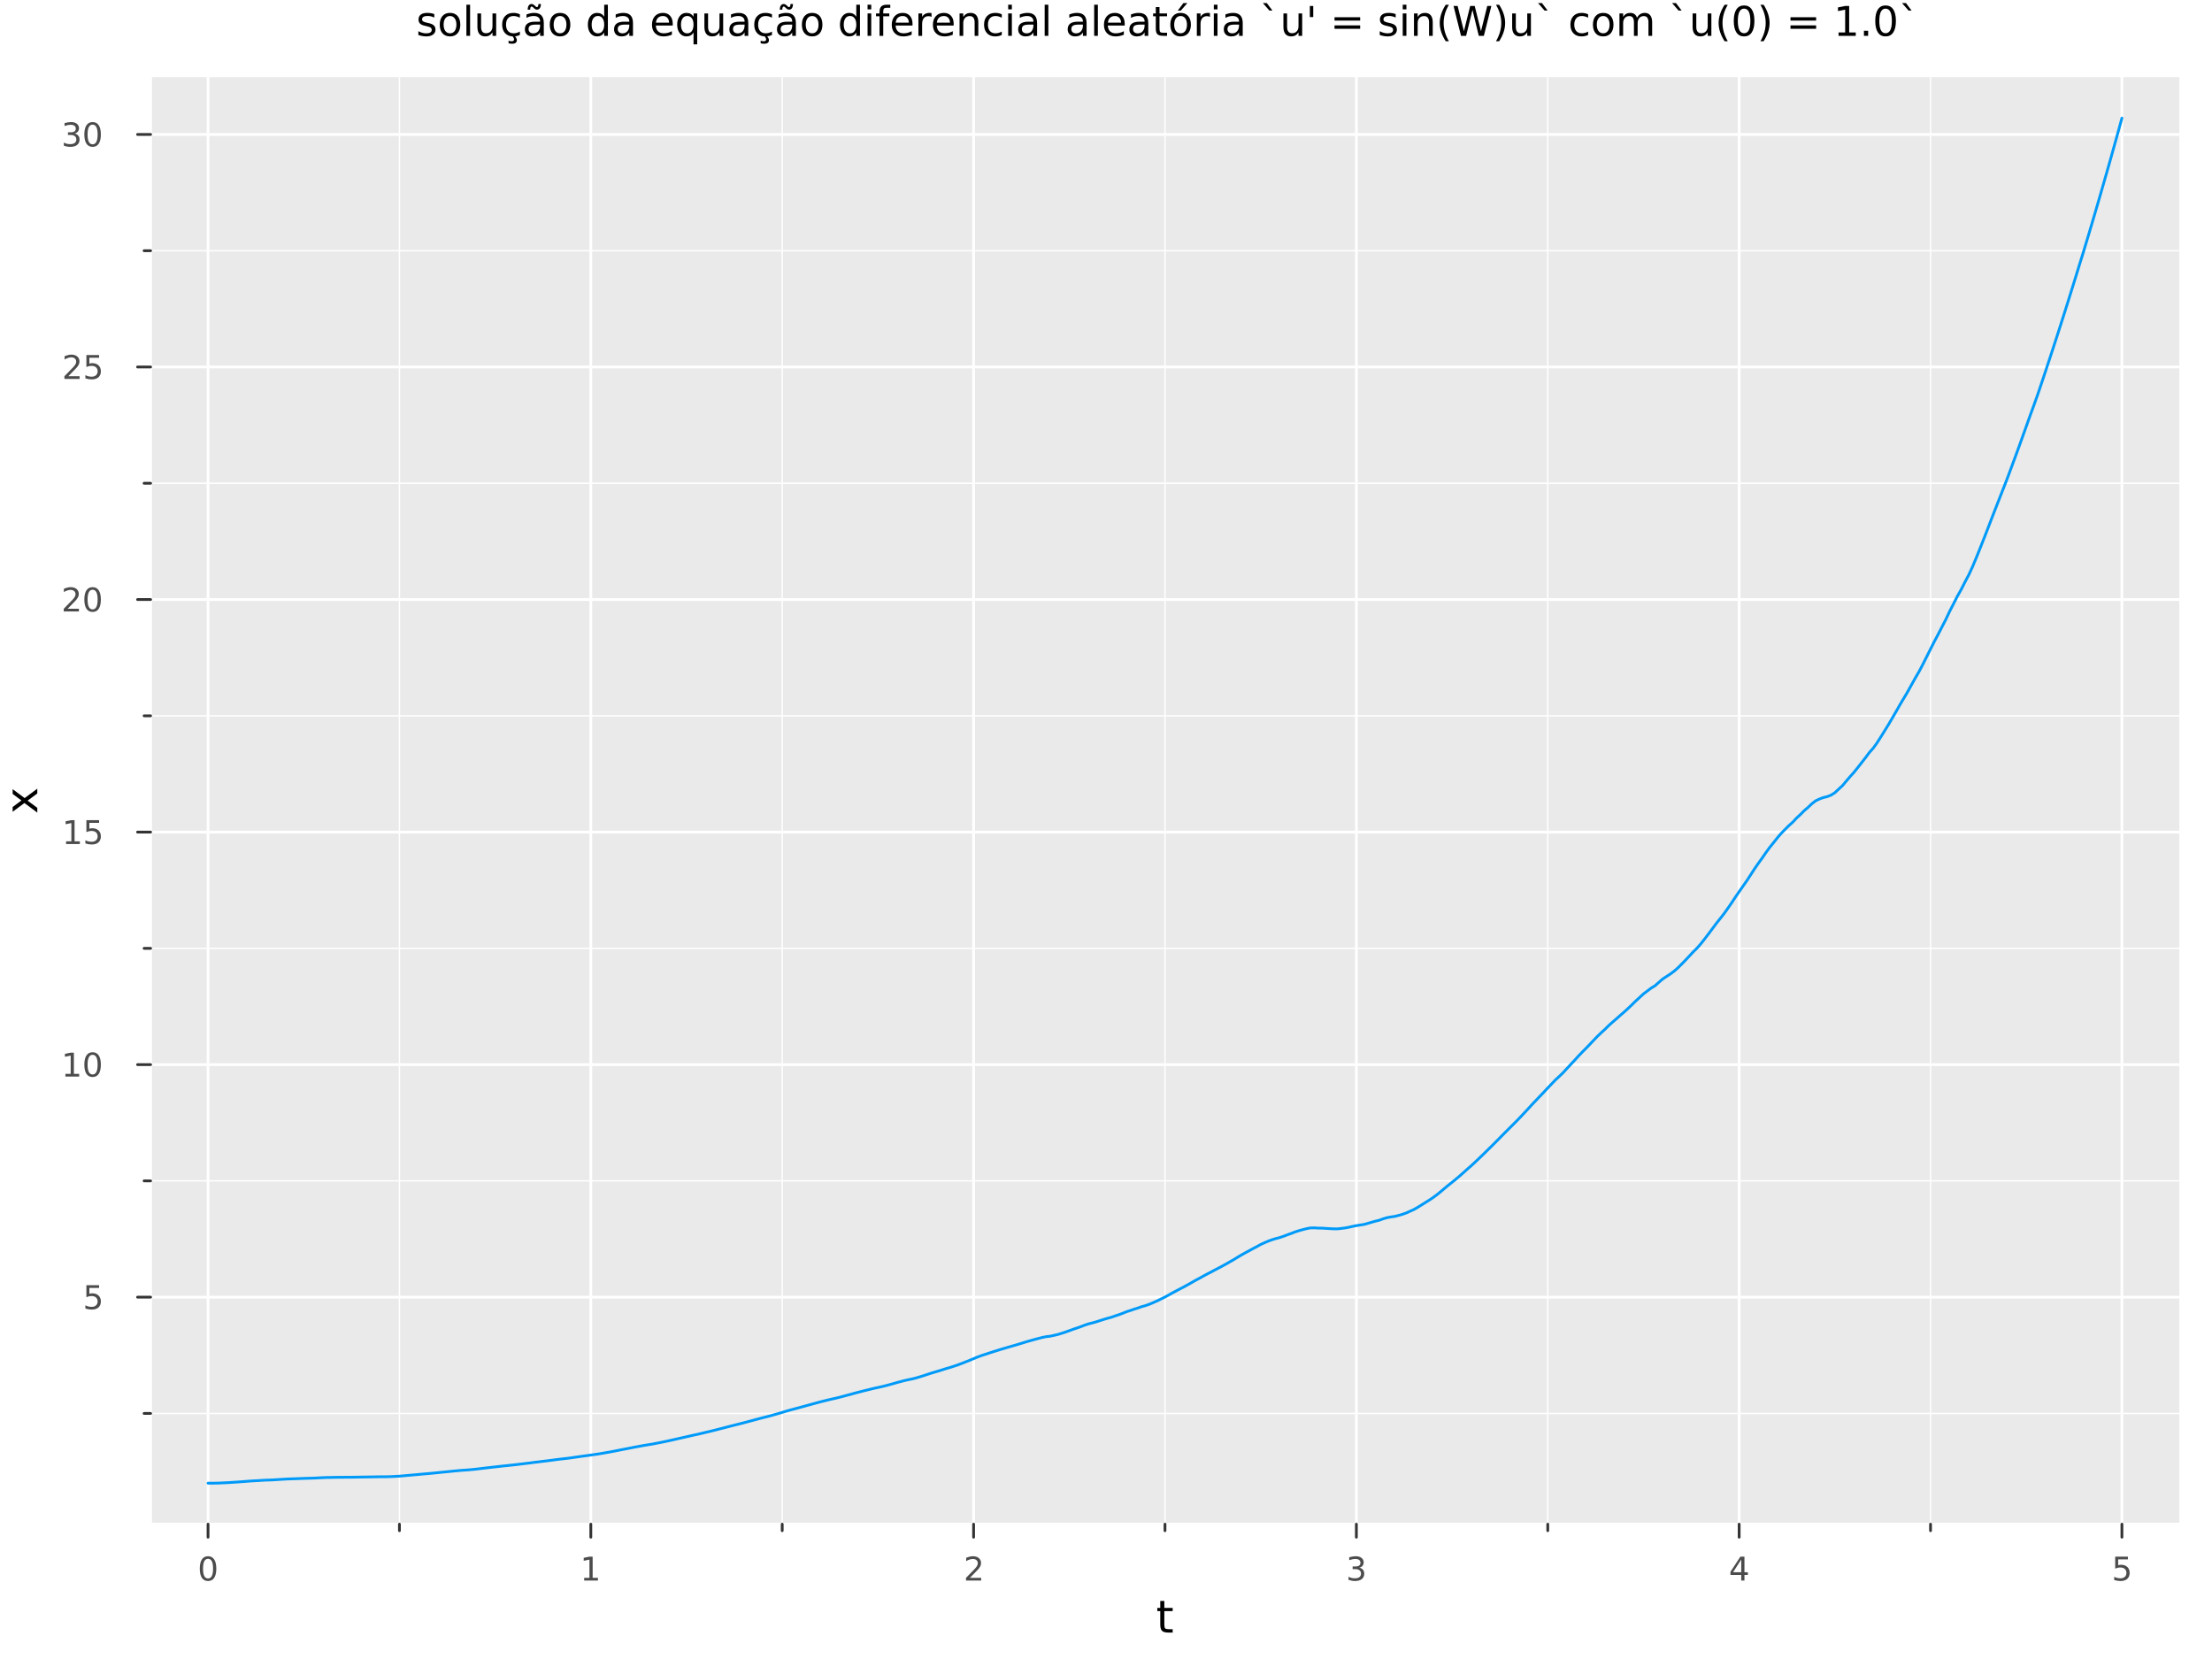 <?xml version="1.0" encoding="utf-8"?>
<svg xmlns="http://www.w3.org/2000/svg" xmlns:xlink="http://www.w3.org/1999/xlink" width="800" height="600" viewBox="0 0 3200 2400">
<rect x="0" y="0" width="3200" height="2400" fill="#808080" stroke="none"/>
<defs>
  <clipPath id="clip060">
    <rect x="0" y="0" width="3200" height="2400"/>
  </clipPath>
</defs>
<path clip-path="url(#clip060)" d="M0 2400 L3200 2400 L3200 0 L0 0  Z" fill="#ffffff" fill-rule="evenodd" fill-opacity="1"/>
<defs>
  <clipPath id="clip061">
    <rect x="640" y="0" width="2241" height="2241"/>
  </clipPath>
</defs>
<path clip-path="url(#clip060)" d="M217.904 2204.92 L3152.76 2204.92 L3152.76 111.592 L217.904 111.592  Z" fill="#eaeaea" fill-rule="evenodd" fill-opacity="1"/>
<defs>
  <clipPath id="clip062">
    <rect x="217" y="111" width="2936" height="2094"/>
  </clipPath>
</defs>
<polyline clip-path="url(#clip062)" style="stroke:#ffffff; stroke-linecap:round; stroke-linejoin:round; stroke-width:2; stroke-opacity:1; fill:none" points="577.838,2204.92 577.838,111.592 "/>
<polyline clip-path="url(#clip062)" style="stroke:#ffffff; stroke-linecap:round; stroke-linejoin:round; stroke-width:2; stroke-opacity:1; fill:none" points="1131.58,2204.92 1131.58,111.592 "/>
<polyline clip-path="url(#clip062)" style="stroke:#ffffff; stroke-linecap:round; stroke-linejoin:round; stroke-width:2; stroke-opacity:1; fill:none" points="1685.33,2204.92 1685.33,111.592 "/>
<polyline clip-path="url(#clip062)" style="stroke:#ffffff; stroke-linecap:round; stroke-linejoin:round; stroke-width:2; stroke-opacity:1; fill:none" points="2239.08,2204.92 2239.08,111.592 "/>
<polyline clip-path="url(#clip062)" style="stroke:#ffffff; stroke-linecap:round; stroke-linejoin:round; stroke-width:2; stroke-opacity:1; fill:none" points="2792.82,2204.92 2792.82,111.592 "/>
<polyline clip-path="url(#clip062)" style="stroke:#ffffff; stroke-linecap:round; stroke-linejoin:round; stroke-width:2; stroke-opacity:1; fill:none" points="217.904,2044.75 3152.76,2044.75 "/>
<polyline clip-path="url(#clip062)" style="stroke:#ffffff; stroke-linecap:round; stroke-linejoin:round; stroke-width:2; stroke-opacity:1; fill:none" points="217.904,1708.34 3152.76,1708.34 "/>
<polyline clip-path="url(#clip062)" style="stroke:#ffffff; stroke-linecap:round; stroke-linejoin:round; stroke-width:2; stroke-opacity:1; fill:none" points="217.904,1371.93 3152.76,1371.93 "/>
<polyline clip-path="url(#clip062)" style="stroke:#ffffff; stroke-linecap:round; stroke-linejoin:round; stroke-width:2; stroke-opacity:1; fill:none" points="217.904,1035.53 3152.76,1035.53 "/>
<polyline clip-path="url(#clip062)" style="stroke:#ffffff; stroke-linecap:round; stroke-linejoin:round; stroke-width:2; stroke-opacity:1; fill:none" points="217.904,699.117 3152.76,699.117 "/>
<polyline clip-path="url(#clip062)" style="stroke:#ffffff; stroke-linecap:round; stroke-linejoin:round; stroke-width:2; stroke-opacity:1; fill:none" points="217.904,362.709 3152.76,362.709 "/>
<polyline clip-path="url(#clip062)" style="stroke:#ffffff; stroke-linecap:round; stroke-linejoin:round; stroke-width:4; stroke-opacity:1; fill:none" points="300.965,2204.92 300.965,111.592 "/>
<polyline clip-path="url(#clip062)" style="stroke:#ffffff; stroke-linecap:round; stroke-linejoin:round; stroke-width:4; stroke-opacity:1; fill:none" points="854.711,2204.92 854.711,111.592 "/>
<polyline clip-path="url(#clip062)" style="stroke:#ffffff; stroke-linecap:round; stroke-linejoin:round; stroke-width:4; stroke-opacity:1; fill:none" points="1408.46,2204.92 1408.46,111.592 "/>
<polyline clip-path="url(#clip062)" style="stroke:#ffffff; stroke-linecap:round; stroke-linejoin:round; stroke-width:4; stroke-opacity:1; fill:none" points="1962.2,2204.92 1962.2,111.592 "/>
<polyline clip-path="url(#clip062)" style="stroke:#ffffff; stroke-linecap:round; stroke-linejoin:round; stroke-width:4; stroke-opacity:1; fill:none" points="2515.95,2204.92 2515.95,111.592 "/>
<polyline clip-path="url(#clip062)" style="stroke:#ffffff; stroke-linecap:round; stroke-linejoin:round; stroke-width:4; stroke-opacity:1; fill:none" points="3069.69,2204.92 3069.69,111.592 "/>
<polyline clip-path="url(#clip062)" style="stroke:#ffffff; stroke-linecap:round; stroke-linejoin:round; stroke-width:4; stroke-opacity:1; fill:none" points="217.904,1876.55 3152.76,1876.55 "/>
<polyline clip-path="url(#clip062)" style="stroke:#ffffff; stroke-linecap:round; stroke-linejoin:round; stroke-width:4; stroke-opacity:1; fill:none" points="217.904,1540.14 3152.76,1540.14 "/>
<polyline clip-path="url(#clip062)" style="stroke:#ffffff; stroke-linecap:round; stroke-linejoin:round; stroke-width:4; stroke-opacity:1; fill:none" points="217.904,1203.73 3152.76,1203.73 "/>
<polyline clip-path="url(#clip062)" style="stroke:#ffffff; stroke-linecap:round; stroke-linejoin:round; stroke-width:4; stroke-opacity:1; fill:none" points="217.904,867.322 3152.76,867.322 "/>
<polyline clip-path="url(#clip062)" style="stroke:#ffffff; stroke-linecap:round; stroke-linejoin:round; stroke-width:4; stroke-opacity:1; fill:none" points="217.904,530.913 3152.76,530.913 "/>
<polyline clip-path="url(#clip062)" style="stroke:#ffffff; stroke-linecap:round; stroke-linejoin:round; stroke-width:4; stroke-opacity:1; fill:none" points="217.904,194.504 3152.76,194.504 "/>
<polyline clip-path="url(#clip060)" style="stroke:#ffffff; stroke-linecap:round; stroke-linejoin:round; stroke-width:4; stroke-opacity:1; fill:none" points="217.904,2204.92 3152.76,2204.92 "/>
<polyline clip-path="url(#clip060)" style="stroke:#333333; stroke-linecap:round; stroke-linejoin:round; stroke-width:4; stroke-opacity:1; fill:none" points="300.965,2204.92 300.965,2223.82 "/>
<polyline clip-path="url(#clip060)" style="stroke:#333333; stroke-linecap:round; stroke-linejoin:round; stroke-width:4; stroke-opacity:1; fill:none" points="854.711,2204.92 854.711,2223.82 "/>
<polyline clip-path="url(#clip060)" style="stroke:#333333; stroke-linecap:round; stroke-linejoin:round; stroke-width:4; stroke-opacity:1; fill:none" points="1408.46,2204.92 1408.46,2223.82 "/>
<polyline clip-path="url(#clip060)" style="stroke:#333333; stroke-linecap:round; stroke-linejoin:round; stroke-width:4; stroke-opacity:1; fill:none" points="1962.2,2204.92 1962.2,2223.82 "/>
<polyline clip-path="url(#clip060)" style="stroke:#333333; stroke-linecap:round; stroke-linejoin:round; stroke-width:4; stroke-opacity:1; fill:none" points="2515.95,2204.92 2515.95,2223.82 "/>
<polyline clip-path="url(#clip060)" style="stroke:#333333; stroke-linecap:round; stroke-linejoin:round; stroke-width:4; stroke-opacity:1; fill:none" points="3069.69,2204.92 3069.69,2223.82 "/>
<polyline clip-path="url(#clip060)" style="stroke:#333333; stroke-linecap:round; stroke-linejoin:round; stroke-width:4; stroke-opacity:1; fill:none" points="577.838,2204.92 577.838,2214.37 "/>
<polyline clip-path="url(#clip060)" style="stroke:#333333; stroke-linecap:round; stroke-linejoin:round; stroke-width:4; stroke-opacity:1; fill:none" points="1131.58,2204.92 1131.58,2214.37 "/>
<polyline clip-path="url(#clip060)" style="stroke:#333333; stroke-linecap:round; stroke-linejoin:round; stroke-width:4; stroke-opacity:1; fill:none" points="1685.33,2204.92 1685.33,2214.37 "/>
<polyline clip-path="url(#clip060)" style="stroke:#333333; stroke-linecap:round; stroke-linejoin:round; stroke-width:4; stroke-opacity:1; fill:none" points="2239.08,2204.92 2239.08,2214.37 "/>
<polyline clip-path="url(#clip060)" style="stroke:#333333; stroke-linecap:round; stroke-linejoin:round; stroke-width:4; stroke-opacity:1; fill:none" points="2792.82,2204.92 2792.82,2214.37 "/>
<path clip-path="url(#clip060)" d="M300.965 2255.04 Q297.354 2255.04 295.526 2258.6 Q293.72 2262.14 293.72 2269.27 Q293.72 2276.38 295.526 2279.95 Q297.354 2283.49 300.965 2283.49 Q304.6 2283.49 306.405 2279.95 Q308.234 2276.38 308.234 2269.27 Q308.234 2262.14 306.405 2258.6 Q304.6 2255.04 300.965 2255.04 M300.965 2251.33 Q306.776 2251.33 309.831 2255.94 Q312.91 2260.52 312.91 2269.27 Q312.91 2278 309.831 2282.61 Q306.776 2287.19 300.965 2287.19 Q295.155 2287.19 292.077 2282.61 Q289.021 2278 289.021 2269.27 Q289.021 2260.52 292.077 2255.94 Q295.155 2251.33 300.965 2251.33 Z" fill="#4c4c4c" fill-rule="nonzero" fill-opacity="1" /><path clip-path="url(#clip060)" d="M845.093 2282.58 L852.732 2282.58 L852.732 2256.22 L844.422 2257.89 L844.422 2253.63 L852.686 2251.96 L857.362 2251.96 L857.362 2282.58 L865 2282.58 L865 2286.52 L845.093 2286.52 L845.093 2282.58 Z" fill="#4c4c4c" fill-rule="nonzero" fill-opacity="1" /><path clip-path="url(#clip060)" d="M1403.11 2282.58 L1419.43 2282.58 L1419.43 2286.52 L1397.48 2286.52 L1397.48 2282.58 Q1400.15 2279.83 1404.73 2275.2 Q1409.34 2270.55 1410.52 2269.21 Q1412.76 2266.68 1413.64 2264.95 Q1414.54 2263.19 1414.54 2261.5 Q1414.54 2258.74 1412.6 2257.01 Q1410.68 2255.27 1407.58 2255.27 Q1405.38 2255.27 1402.92 2256.03 Q1400.49 2256.8 1397.72 2258.35 L1397.72 2253.63 Q1400.54 2252.49 1402.99 2251.91 Q1405.45 2251.33 1407.48 2251.33 Q1412.86 2251.33 1416.05 2254.02 Q1419.24 2256.71 1419.24 2261.2 Q1419.24 2263.33 1418.43 2265.25 Q1417.65 2267.14 1415.54 2269.74 Q1414.96 2270.41 1411.86 2273.63 Q1408.76 2276.82 1403.11 2282.58 Z" fill="#4c4c4c" fill-rule="nonzero" fill-opacity="1" /><path clip-path="url(#clip060)" d="M1966.45 2267.89 Q1969.81 2268.6 1971.68 2270.87 Q1973.58 2273.14 1973.58 2276.47 Q1973.58 2281.59 1970.06 2284.39 Q1966.54 2287.19 1960.06 2287.19 Q1957.89 2287.19 1955.57 2286.75 Q1953.28 2286.33 1950.83 2285.48 L1950.83 2280.96 Q1952.77 2282.1 1955.08 2282.68 Q1957.4 2283.26 1959.92 2283.26 Q1964.32 2283.26 1966.61 2281.52 Q1968.93 2279.78 1968.93 2276.47 Q1968.93 2273.42 1966.77 2271.71 Q1964.64 2269.97 1960.83 2269.97 L1956.8 2269.97 L1956.8 2266.13 L1961.01 2266.13 Q1964.46 2266.13 1966.29 2264.76 Q1968.12 2263.37 1968.12 2260.78 Q1968.12 2258.12 1966.22 2256.71 Q1964.34 2255.27 1960.83 2255.27 Q1958.9 2255.27 1956.7 2255.69 Q1954.51 2256.1 1951.87 2256.98 L1951.87 2252.82 Q1954.53 2252.08 1956.84 2251.71 Q1959.18 2251.33 1961.24 2251.33 Q1966.57 2251.33 1969.67 2253.77 Q1972.77 2256.17 1972.77 2260.29 Q1972.77 2263.16 1971.13 2265.15 Q1969.48 2267.12 1966.45 2267.89 Z" fill="#4c4c4c" fill-rule="nonzero" fill-opacity="1" /><path clip-path="url(#clip060)" d="M2518.96 2256.03 L2507.15 2274.48 L2518.96 2274.48 L2518.96 2256.03 M2517.73 2251.96 L2523.61 2251.96 L2523.61 2274.48 L2528.54 2274.48 L2528.54 2278.37 L2523.61 2278.37 L2523.61 2286.52 L2518.96 2286.52 L2518.96 2278.37 L2503.36 2278.37 L2503.36 2273.86 L2517.73 2251.96 Z" fill="#4c4c4c" fill-rule="nonzero" fill-opacity="1" /><path clip-path="url(#clip060)" d="M3059.97 2251.96 L3078.33 2251.96 L3078.33 2255.9 L3064.25 2255.9 L3064.25 2264.37 Q3065.27 2264.02 3066.29 2263.86 Q3067.31 2263.67 3068.33 2263.67 Q3074.12 2263.67 3077.49 2266.84 Q3080.87 2270.02 3080.87 2275.43 Q3080.87 2281.01 3077.4 2284.11 Q3073.93 2287.19 3067.61 2287.19 Q3065.43 2287.19 3063.17 2286.82 Q3060.92 2286.45 3058.51 2285.71 L3058.51 2281.01 Q3060.6 2282.14 3062.82 2282.7 Q3065.04 2283.26 3067.52 2283.26 Q3071.52 2283.26 3073.86 2281.15 Q3076.2 2279.04 3076.2 2275.43 Q3076.2 2271.82 3073.86 2269.71 Q3071.52 2267.61 3067.52 2267.61 Q3065.64 2267.61 3063.77 2268.02 Q3061.92 2268.44 3059.97 2269.32 L3059.97 2251.96 Z" fill="#4c4c4c" fill-rule="nonzero" fill-opacity="1" /><path clip-path="url(#clip060)" d="M1684.39 2316.01 L1684.39 2326.14 L1696.45 2326.14 L1696.45 2330.69 L1684.39 2330.69 L1684.39 2350.04 Q1684.39 2354.4 1685.57 2355.64 Q1686.78 2356.88 1690.44 2356.88 L1696.45 2356.88 L1696.45 2361.78 L1690.44 2361.78 Q1683.66 2361.78 1681.08 2359.27 Q1678.5 2356.72 1678.5 2350.04 L1678.5 2330.69 L1674.21 2330.69 L1674.21 2326.14 L1678.5 2326.14 L1678.5 2316.01 L1684.39 2316.01 Z" fill="#000000" fill-rule="nonzero" fill-opacity="1" /><polyline clip-path="url(#clip060)" style="stroke:#ffffff; stroke-linecap:round; stroke-linejoin:round; stroke-width:4; stroke-opacity:1; fill:none" points="217.904,2204.92 217.904,111.592 "/>
<polyline clip-path="url(#clip060)" style="stroke:#333333; stroke-linecap:round; stroke-linejoin:round; stroke-width:4; stroke-opacity:1; fill:none" points="217.904,1876.55 199.006,1876.55 "/>
<polyline clip-path="url(#clip060)" style="stroke:#333333; stroke-linecap:round; stroke-linejoin:round; stroke-width:4; stroke-opacity:1; fill:none" points="217.904,1540.14 199.006,1540.14 "/>
<polyline clip-path="url(#clip060)" style="stroke:#333333; stroke-linecap:round; stroke-linejoin:round; stroke-width:4; stroke-opacity:1; fill:none" points="217.904,1203.73 199.006,1203.73 "/>
<polyline clip-path="url(#clip060)" style="stroke:#333333; stroke-linecap:round; stroke-linejoin:round; stroke-width:4; stroke-opacity:1; fill:none" points="217.904,867.322 199.006,867.322 "/>
<polyline clip-path="url(#clip060)" style="stroke:#333333; stroke-linecap:round; stroke-linejoin:round; stroke-width:4; stroke-opacity:1; fill:none" points="217.904,530.913 199.006,530.913 "/>
<polyline clip-path="url(#clip060)" style="stroke:#333333; stroke-linecap:round; stroke-linejoin:round; stroke-width:4; stroke-opacity:1; fill:none" points="217.904,194.504 199.006,194.504 "/>
<polyline clip-path="url(#clip060)" style="stroke:#333333; stroke-linecap:round; stroke-linejoin:round; stroke-width:4; stroke-opacity:1; fill:none" points="217.904,2044.75 208.455,2044.75 "/>
<polyline clip-path="url(#clip060)" style="stroke:#333333; stroke-linecap:round; stroke-linejoin:round; stroke-width:4; stroke-opacity:1; fill:none" points="217.904,1708.34 208.455,1708.34 "/>
<polyline clip-path="url(#clip060)" style="stroke:#333333; stroke-linecap:round; stroke-linejoin:round; stroke-width:4; stroke-opacity:1; fill:none" points="217.904,1371.93 208.455,1371.93 "/>
<polyline clip-path="url(#clip060)" style="stroke:#333333; stroke-linecap:round; stroke-linejoin:round; stroke-width:4; stroke-opacity:1; fill:none" points="217.904,1035.53 208.455,1035.53 "/>
<polyline clip-path="url(#clip060)" style="stroke:#333333; stroke-linecap:round; stroke-linejoin:round; stroke-width:4; stroke-opacity:1; fill:none" points="217.904,699.117 208.455,699.117 "/>
<polyline clip-path="url(#clip060)" style="stroke:#333333; stroke-linecap:round; stroke-linejoin:round; stroke-width:4; stroke-opacity:1; fill:none" points="217.904,362.709 208.455,362.709 "/>
<path clip-path="url(#clip060)" d="M125.001 1859.27 L143.357 1859.27 L143.357 1863.2 L129.283 1863.2 L129.283 1871.68 Q130.302 1871.33 131.32 1871.17 Q132.339 1870.98 133.357 1870.98 Q139.144 1870.98 142.524 1874.15 Q145.904 1877.32 145.904 1882.74 Q145.904 1888.32 142.431 1891.42 Q138.959 1894.5 132.64 1894.5 Q130.464 1894.5 128.195 1894.13 Q125.95 1893.76 123.543 1893.02 L123.543 1888.32 Q125.626 1889.45 127.848 1890.01 Q130.07 1890.56 132.547 1890.56 Q136.552 1890.56 138.89 1888.46 Q141.228 1886.35 141.228 1882.74 Q141.228 1879.13 138.89 1877.02 Q136.552 1874.92 132.547 1874.92 Q130.672 1874.92 128.797 1875.33 Q126.945 1875.75 125.001 1876.63 L125.001 1859.27 Z" fill="#4c4c4c" fill-rule="nonzero" fill-opacity="1" /><path clip-path="url(#clip060)" d="M94.608 1553.48 L102.246 1553.48 L102.246 1527.12 L93.936 1528.78 L93.936 1524.53 L102.2 1522.86 L106.876 1522.86 L106.876 1553.48 L114.515 1553.48 L114.515 1557.42 L94.608 1557.42 L94.608 1553.48 Z" fill="#4c4c4c" fill-rule="nonzero" fill-opacity="1" /><path clip-path="url(#clip060)" d="M133.959 1525.94 Q130.348 1525.94 128.519 1529.5 Q126.714 1533.04 126.714 1540.17 Q126.714 1547.28 128.519 1550.85 Q130.348 1554.39 133.959 1554.39 Q137.593 1554.39 139.399 1550.85 Q141.228 1547.28 141.228 1540.17 Q141.228 1533.04 139.399 1529.5 Q137.593 1525.94 133.959 1525.94 M133.959 1522.23 Q139.769 1522.23 142.825 1526.84 Q145.904 1531.42 145.904 1540.17 Q145.904 1548.9 142.825 1553.51 Q139.769 1558.09 133.959 1558.09 Q128.149 1558.09 125.07 1553.51 Q122.015 1548.9 122.015 1540.17 Q122.015 1531.42 125.07 1526.84 Q128.149 1522.23 133.959 1522.23 Z" fill="#4c4c4c" fill-rule="nonzero" fill-opacity="1" /><path clip-path="url(#clip060)" d="M95.603 1217.08 L103.242 1217.08 L103.242 1190.71 L94.932 1192.38 L94.932 1188.12 L103.195 1186.45 L107.871 1186.45 L107.871 1217.08 L115.51 1217.08 L115.51 1221.01 L95.603 1221.01 L95.603 1217.08 Z" fill="#4c4c4c" fill-rule="nonzero" fill-opacity="1" /><path clip-path="url(#clip060)" d="M125.001 1186.45 L143.357 1186.45 L143.357 1190.39 L129.283 1190.39 L129.283 1198.86 Q130.302 1198.51 131.32 1198.35 Q132.339 1198.16 133.357 1198.16 Q139.144 1198.16 142.524 1201.33 Q145.904 1204.51 145.904 1209.92 Q145.904 1215.5 142.431 1218.6 Q138.959 1221.68 132.64 1221.68 Q130.464 1221.68 128.195 1221.31 Q125.95 1220.94 123.543 1220.2 L123.543 1215.5 Q125.626 1216.64 127.848 1217.19 Q130.07 1217.75 132.547 1217.75 Q136.552 1217.75 138.89 1215.64 Q141.228 1213.53 141.228 1209.92 Q141.228 1206.31 138.89 1204.2 Q136.552 1202.1 132.547 1202.1 Q130.672 1202.1 128.797 1202.52 Q126.945 1202.93 125.001 1203.81 L125.001 1186.45 Z" fill="#4c4c4c" fill-rule="nonzero" fill-opacity="1" /><path clip-path="url(#clip060)" d="M97.825 880.666 L114.144 880.666 L114.144 884.602 L92.2 884.602 L92.2 880.666 Q94.862 877.912 99.445 873.282 Q104.052 868.63 105.232 867.287 Q107.478 864.764 108.357 863.028 Q109.26 861.268 109.26 859.579 Q109.26 856.824 107.316 855.088 Q105.395 853.352 102.293 853.352 Q100.094 853.352 97.64 854.116 Q95.209 854.88 92.432 856.431 L92.432 851.708 Q95.256 850.574 97.709 849.995 Q100.163 849.417 102.2 849.417 Q107.57 849.417 110.765 852.102 Q113.959 854.787 113.959 859.278 Q113.959 861.407 113.149 863.329 Q112.362 865.227 110.256 867.819 Q109.677 868.491 106.575 871.708 Q103.473 874.903 97.825 880.666 Z" fill="#4c4c4c" fill-rule="nonzero" fill-opacity="1" /><path clip-path="url(#clip060)" d="M133.959 853.12 Q130.348 853.12 128.519 856.685 Q126.714 860.227 126.714 867.356 Q126.714 874.463 128.519 878.028 Q130.348 881.569 133.959 881.569 Q137.593 881.569 139.399 878.028 Q141.228 874.463 141.228 867.356 Q141.228 860.227 139.399 856.685 Q137.593 853.12 133.959 853.12 M133.959 849.417 Q139.769 849.417 142.825 854.023 Q145.904 858.606 145.904 867.356 Q145.904 876.083 142.825 880.69 Q139.769 885.273 133.959 885.273 Q128.149 885.273 125.07 880.69 Q122.015 876.083 122.015 867.356 Q122.015 858.606 125.07 854.023 Q128.149 849.417 133.959 849.417 Z" fill="#4c4c4c" fill-rule="nonzero" fill-opacity="1" /><path clip-path="url(#clip060)" d="M98.82 544.258 L115.14 544.258 L115.14 548.193 L93.195 548.193 L93.195 544.258 Q95.858 541.503 100.441 536.874 Q105.047 532.221 106.228 530.878 Q108.473 528.355 109.353 526.619 Q110.256 524.86 110.256 523.17 Q110.256 520.415 108.311 518.679 Q106.39 516.943 103.288 516.943 Q101.089 516.943 98.635 517.707 Q96.205 518.471 93.427 520.022 L93.427 515.3 Q96.251 514.165 98.705 513.587 Q101.158 513.008 103.195 513.008 Q108.566 513.008 111.76 515.693 Q114.955 518.378 114.955 522.869 Q114.955 524.999 114.144 526.92 Q113.357 528.818 111.251 531.411 Q110.672 532.082 107.57 535.3 Q104.469 538.494 98.82 544.258 Z" fill="#4c4c4c" fill-rule="nonzero" fill-opacity="1" /><path clip-path="url(#clip060)" d="M125.001 513.633 L143.357 513.633 L143.357 517.568 L129.283 517.568 L129.283 526.04 Q130.302 525.693 131.32 525.531 Q132.339 525.346 133.357 525.346 Q139.144 525.346 142.524 528.517 Q145.904 531.688 145.904 537.105 Q145.904 542.684 142.431 545.786 Q138.959 548.864 132.64 548.864 Q130.464 548.864 128.195 548.494 Q125.95 548.124 123.543 547.383 L123.543 542.684 Q125.626 543.818 127.848 544.374 Q130.07 544.929 132.547 544.929 Q136.552 544.929 138.89 542.823 Q141.228 540.716 141.228 537.105 Q141.228 533.494 138.89 531.387 Q136.552 529.281 132.547 529.281 Q130.672 529.281 128.797 529.698 Q126.945 530.114 125.001 530.994 L125.001 513.633 Z" fill="#4c4c4c" fill-rule="nonzero" fill-opacity="1" /><path clip-path="url(#clip060)" d="M107.964 193.15 Q111.32 193.868 113.195 196.136 Q115.094 198.405 115.094 201.738 Q115.094 206.854 111.575 209.655 Q108.057 212.456 101.575 212.456 Q99.399 212.456 97.084 212.016 Q94.793 211.599 92.339 210.743 L92.339 206.229 Q94.284 207.363 96.598 207.942 Q98.913 208.52 101.436 208.52 Q105.834 208.52 108.126 206.784 Q110.441 205.048 110.441 201.738 Q110.441 198.682 108.288 196.97 Q106.158 195.233 102.339 195.233 L98.311 195.233 L98.311 191.391 L102.524 191.391 Q105.973 191.391 107.802 190.025 Q109.631 188.636 109.631 186.044 Q109.631 183.382 107.732 181.97 Q105.857 180.534 102.339 180.534 Q100.418 180.534 98.219 180.951 Q96.02 181.368 93.381 182.247 L93.381 178.081 Q96.043 177.34 98.358 176.97 Q100.695 176.599 102.756 176.599 Q108.08 176.599 111.182 179.03 Q114.283 181.437 114.283 185.558 Q114.283 188.428 112.64 190.419 Q110.996 192.386 107.964 193.15 Z" fill="#4c4c4c" fill-rule="nonzero" fill-opacity="1" /><path clip-path="url(#clip060)" d="M133.959 180.303 Q130.348 180.303 128.519 183.868 Q126.714 187.409 126.714 194.539 Q126.714 201.645 128.519 205.21 Q130.348 208.752 133.959 208.752 Q137.593 208.752 139.399 205.21 Q141.228 201.645 141.228 194.539 Q141.228 187.409 139.399 183.868 Q137.593 180.303 133.959 180.303 M133.959 176.599 Q139.769 176.599 142.825 181.206 Q145.904 185.789 145.904 194.539 Q145.904 203.266 142.825 207.872 Q139.769 212.456 133.959 212.456 Q128.149 212.456 125.07 207.872 Q122.015 203.266 122.015 194.539 Q122.015 185.789 125.07 181.206 Q128.149 176.599 133.959 176.599 Z" fill="#4c4c4c" fill-rule="nonzero" fill-opacity="1" /><path clip-path="url(#clip060)" d="M18.296 1141.64 L35.643 1154.53 L53.944 1140.97 L53.944 1147.88 L39.94 1158.26 L53.944 1168.63 L53.944 1175.54 L35.293 1161.69 L18.296 1174.36 L18.296 1167.45 L30.996 1158 L18.296 1148.55 L18.296 1141.64 Z" fill="#000000" fill-rule="nonzero" fill-opacity="1" /><path clip-path="url(#clip060)" d="M628.261 20.388 L628.261 25.422 Q626.004 24.265 623.573 23.686 Q621.143 23.108 618.539 23.108 Q614.574 23.108 612.578 24.323 Q610.61 25.538 610.61 27.969 Q610.61 29.82 612.028 30.891 Q613.446 31.933 617.728 32.888 L619.551 33.293 Q625.223 34.508 627.595 36.736 Q629.997 38.935 629.997 42.899 Q629.997 47.413 626.409 50.046 Q622.85 52.679 616.6 52.679 Q613.996 52.679 611.16 52.158 Q608.353 51.666 605.228 50.654 L605.228 45.156 Q608.18 46.69 611.044 47.471 Q613.909 48.223 616.716 48.223 Q620.477 48.223 622.503 46.95 Q624.528 45.648 624.528 43.304 Q624.528 41.134 623.052 39.977 Q621.606 38.819 616.658 37.749 L614.806 37.315 Q609.858 36.273 607.659 34.132 Q605.46 31.962 605.46 28.2 Q605.46 23.628 608.701 21.14 Q611.941 18.651 617.902 18.651 Q620.853 18.651 623.458 19.085 Q626.062 19.52 628.261 20.388 Z" fill="#000000" fill-rule="nonzero" fill-opacity="1" /><path clip-path="url(#clip060)" d="M651.033 23.165 Q646.75 23.165 644.262 26.522 Q641.773 29.849 641.773 35.665 Q641.773 41.481 644.233 44.838 Q646.721 48.165 651.033 48.165 Q655.286 48.165 657.774 44.809 Q660.263 41.452 660.263 35.665 Q660.263 29.907 657.774 26.551 Q655.286 23.165 651.033 23.165 M651.033 18.651 Q657.977 18.651 661.941 23.165 Q665.905 27.679 665.905 35.665 Q665.905 43.623 661.941 48.165 Q657.977 52.679 651.033 52.679 Q644.059 52.679 640.095 48.165 Q636.16 43.623 636.16 35.665 Q636.16 27.679 640.095 23.165 Q644.059 18.651 651.033 18.651 Z" fill="#000000" fill-rule="nonzero" fill-opacity="1" /><path clip-path="url(#clip060)" d="M674.73 6.817 L680.054 6.817 L680.054 51.84 L674.73 51.84 L674.73 6.817 Z" fill="#000000" fill-rule="nonzero" fill-opacity="1" /><path clip-path="url(#clip060)" d="M690.645 39.051 L690.645 19.433 L695.969 19.433 L695.969 38.848 Q695.969 43.449 697.763 45.764 Q699.557 48.05 703.145 48.05 Q707.456 48.05 709.944 45.301 Q712.462 42.552 712.462 37.806 L712.462 19.433 L717.786 19.433 L717.786 51.84 L712.462 51.84 L712.462 46.863 Q710.523 49.815 707.948 51.261 Q705.402 52.679 702.016 52.679 Q696.432 52.679 693.538 49.207 Q690.645 45.735 690.645 39.051 M704.042 18.651 L704.042 18.651 Z" fill="#000000" fill-rule="nonzero" fill-opacity="1" /><path clip-path="url(#clip060)" d="M752.074 20.677 L752.074 25.654 Q749.817 24.41 747.531 23.802 Q745.274 23.165 742.959 23.165 Q737.78 23.165 734.915 26.464 Q732.051 29.734 732.051 35.665 Q732.051 41.597 734.915 44.896 Q737.78 48.165 742.959 48.165 Q745.274 48.165 747.531 47.558 Q749.817 46.921 752.074 45.677 L752.074 50.596 Q749.846 51.638 747.444 52.158 Q745.071 52.679 742.381 52.679 Q735.06 52.679 730.749 48.078 Q726.437 43.478 726.437 35.665 Q726.437 27.737 730.778 23.194 Q735.147 18.651 742.728 18.651 Q745.187 18.651 747.531 19.172 Q749.875 19.664 752.074 20.677 M744.551 51.84 Q746.142 53.634 746.923 55.139 Q747.705 56.672 747.705 58.061 Q747.705 60.636 745.968 61.938 Q744.232 63.269 740.818 63.269 Q739.487 63.269 738.214 63.096 Q736.97 62.922 735.725 62.575 L735.725 58.784 Q736.709 59.276 737.78 59.479 Q738.85 59.71 740.21 59.71 Q741.918 59.71 742.786 59.016 Q743.654 58.321 743.654 56.99 Q743.654 56.122 743.017 54.849 Q742.409 53.605 741.107 51.84 L744.551 51.84 Z" fill="#000000" fill-rule="nonzero" fill-opacity="1" /><path clip-path="url(#clip060)" d="M776.061 35.55 Q769.608 35.55 767.12 37.025 Q764.632 38.501 764.632 42.06 Q764.632 44.896 766.483 46.574 Q768.364 48.223 771.576 48.223 Q776.003 48.223 778.665 45.098 Q781.356 41.944 781.356 36.736 L781.356 35.55 L776.061 35.55 M786.68 33.35 L786.68 51.84 L781.356 51.84 L781.356 46.921 Q779.533 49.872 776.813 51.29 Q774.093 52.679 770.158 52.679 Q765.181 52.679 762.23 49.901 Q759.308 47.095 759.308 42.407 Q759.308 36.938 762.953 34.161 Q766.628 31.383 773.891 31.383 L781.356 31.383 L781.356 30.862 Q781.356 27.187 778.925 25.191 Q776.524 23.165 772.155 23.165 Q769.377 23.165 766.744 23.831 Q764.111 24.496 761.68 25.827 L761.68 20.909 Q764.603 19.78 767.351 19.23 Q770.1 18.651 772.704 18.651 Q779.736 18.651 783.208 22.297 Q786.68 25.943 786.68 33.35 M772.82 12.199 L771.171 10.608 Q770.534 10.029 770.042 9.768 Q769.579 9.479 769.203 9.479 Q768.104 9.479 767.583 10.55 Q767.062 11.591 767.004 13.964 L763.387 13.964 Q763.445 10.058 764.921 7.946 Q766.397 5.804 769.03 5.804 Q770.129 5.804 771.055 6.209 Q771.981 6.615 773.052 7.569 L774.701 9.161 Q775.338 9.74 775.8 10.029 Q776.292 10.289 776.669 10.289 Q777.768 10.289 778.289 9.248 Q778.81 8.177 778.868 5.804 L782.484 5.804 Q782.427 9.711 780.951 11.852 Q779.475 13.964 776.842 13.964 Q775.743 13.964 774.817 13.559 Q773.891 13.154 772.82 12.199 Z" fill="#000000" fill-rule="nonzero" fill-opacity="1" /><path clip-path="url(#clip060)" d="M810.204 23.165 Q805.922 23.165 803.433 26.522 Q800.945 29.849 800.945 35.665 Q800.945 41.481 803.404 44.838 Q805.893 48.165 810.204 48.165 Q814.458 48.165 816.946 44.809 Q819.434 41.452 819.434 35.665 Q819.434 29.907 816.946 26.551 Q814.458 23.165 810.204 23.165 M810.204 18.651 Q817.149 18.651 821.113 23.165 Q825.077 27.679 825.077 35.665 Q825.077 43.623 821.113 48.165 Q817.149 52.679 810.204 52.679 Q803.231 52.679 799.267 48.165 Q795.332 43.623 795.332 35.665 Q795.332 27.679 799.267 23.165 Q803.231 18.651 810.204 18.651 Z" fill="#000000" fill-rule="nonzero" fill-opacity="1" /><path clip-path="url(#clip060)" d="M874.064 24.352 L874.064 6.817 L879.388 6.817 L879.388 51.84 L874.064 51.84 L874.064 46.979 Q872.386 49.872 869.81 51.29 Q867.264 52.679 863.676 52.679 Q857.802 52.679 854.099 47.992 Q850.424 43.304 850.424 35.665 Q850.424 28.026 854.099 23.339 Q857.802 18.651 863.676 18.651 Q867.264 18.651 869.81 20.069 Q872.386 21.458 874.064 24.352 M855.922 35.665 Q855.922 41.539 858.323 44.896 Q860.754 48.223 864.978 48.223 Q869.203 48.223 871.633 44.896 Q874.064 41.539 874.064 35.665 Q874.064 29.791 871.633 26.464 Q869.203 23.108 864.978 23.108 Q860.754 23.108 858.323 26.464 Q855.922 29.791 855.922 35.665 Z" fill="#000000" fill-rule="nonzero" fill-opacity="1" /><path clip-path="url(#clip060)" d="M905.082 35.55 Q898.63 35.55 896.141 37.025 Q893.653 38.501 893.653 42.06 Q893.653 44.896 895.505 46.574 Q897.385 48.223 900.597 48.223 Q905.024 48.223 907.686 45.098 Q910.377 41.944 910.377 36.736 L910.377 35.55 L905.082 35.55 M915.701 33.35 L915.701 51.84 L910.377 51.84 L910.377 46.921 Q908.554 49.872 905.834 51.29 Q903.115 52.679 899.179 52.679 Q894.203 52.679 891.251 49.901 Q888.329 47.095 888.329 42.407 Q888.329 36.938 891.975 34.161 Q895.649 31.383 902.912 31.383 L910.377 31.383 L910.377 30.862 Q910.377 27.187 907.947 25.191 Q905.545 23.165 901.176 23.165 Q898.398 23.165 895.765 23.831 Q893.132 24.496 890.701 25.827 L890.701 20.909 Q893.624 19.78 896.373 19.23 Q899.122 18.651 901.726 18.651 Q908.757 18.651 912.229 22.297 Q915.701 25.943 915.701 33.35 Z" fill="#000000" fill-rule="nonzero" fill-opacity="1" /><path clip-path="url(#clip060)" d="M973.224 34.305 L973.224 36.91 L948.745 36.91 Q949.092 42.407 952.044 45.301 Q955.024 48.165 960.319 48.165 Q963.386 48.165 966.251 47.413 Q969.144 46.661 971.98 45.156 L971.98 50.191 Q969.115 51.406 966.106 52.042 Q963.097 52.679 960.001 52.679 Q952.246 52.679 947.703 48.165 Q943.19 43.651 943.19 35.955 Q943.19 27.997 947.472 23.339 Q951.783 18.651 959.075 18.651 Q965.614 18.651 969.405 22.876 Q973.224 27.072 973.224 34.305 M967.9 32.743 Q967.842 28.374 965.441 25.77 Q963.068 23.165 959.133 23.165 Q954.677 23.165 951.986 25.683 Q949.324 28.2 948.919 32.772 L967.9 32.743 Z" fill="#000000" fill-rule="nonzero" fill-opacity="1" /><path clip-path="url(#clip060)" d="M985.145 35.665 Q985.145 41.539 987.547 44.896 Q989.978 48.223 994.202 48.223 Q998.427 48.223 1000.86 44.896 Q1003.29 41.539 1003.29 35.665 Q1003.29 29.791 1000.86 26.464 Q998.427 23.108 994.202 23.108 Q989.978 23.108 987.547 26.464 Q985.145 29.791 985.145 35.665 M1003.29 46.979 Q1001.61 49.872 999.034 51.29 Q996.488 52.679 992.9 52.679 Q987.026 52.679 983.323 47.992 Q979.648 43.304 979.648 35.665 Q979.648 28.026 983.323 23.339 Q987.026 18.651 992.9 18.651 Q996.488 18.651 999.034 20.069 Q1001.61 21.458 1003.29 24.352 L1003.29 19.433 L1008.61 19.433 L1008.61 64.166 L1003.29 64.166 L1003.29 46.979 Z" fill="#000000" fill-rule="nonzero" fill-opacity="1" /><path clip-path="url(#clip060)" d="M1019.03 39.051 L1019.03 19.433 L1024.35 19.433 L1024.35 38.848 Q1024.35 43.449 1026.15 45.764 Q1027.94 48.05 1031.53 48.05 Q1035.84 48.05 1038.33 45.301 Q1040.85 42.552 1040.85 37.806 L1040.85 19.433 L1046.17 19.433 L1046.17 51.84 L1040.85 51.84 L1040.85 46.863 Q1038.91 49.815 1036.33 51.261 Q1033.79 52.679 1030.4 52.679 Q1024.82 52.679 1021.92 49.207 Q1019.03 45.735 1019.03 39.051 M1032.43 18.651 L1032.43 18.651 Z" fill="#000000" fill-rule="nonzero" fill-opacity="1" /><path clip-path="url(#clip060)" d="M1071.86 35.55 Q1065.41 35.55 1062.92 37.025 Q1060.43 38.501 1060.43 42.06 Q1060.43 44.896 1062.29 46.574 Q1064.17 48.223 1067.38 48.223 Q1071.81 48.223 1074.47 45.098 Q1077.16 41.944 1077.16 36.736 L1077.16 35.55 L1071.86 35.55 M1082.48 33.35 L1082.48 51.84 L1077.16 51.84 L1077.16 46.921 Q1075.34 49.872 1072.62 51.29 Q1069.9 52.679 1065.96 52.679 Q1060.98 52.679 1058.03 49.901 Q1055.11 47.095 1055.11 42.407 Q1055.11 36.938 1058.76 34.161 Q1062.43 31.383 1069.69 31.383 L1077.16 31.383 L1077.16 30.862 Q1077.16 27.187 1074.73 25.191 Q1072.33 23.165 1067.96 23.165 Q1065.18 23.165 1062.55 23.831 Q1059.91 24.496 1057.48 25.827 L1057.48 20.909 Q1060.41 19.78 1063.15 19.23 Q1065.9 18.651 1068.51 18.651 Q1075.54 18.651 1079.01 22.297 Q1082.48 25.943 1082.48 33.35 Z" fill="#000000" fill-rule="nonzero" fill-opacity="1" /><path clip-path="url(#clip060)" d="M1116.77 20.677 L1116.77 25.654 Q1114.51 24.41 1112.23 23.802 Q1109.97 23.165 1107.66 23.165 Q1102.48 23.165 1099.61 26.464 Q1096.75 29.734 1096.75 35.665 Q1096.75 41.597 1099.61 44.896 Q1102.48 48.165 1107.66 48.165 Q1109.97 48.165 1112.23 47.558 Q1114.51 46.921 1116.77 45.677 L1116.77 50.596 Q1114.54 51.638 1112.14 52.158 Q1109.77 52.679 1107.08 52.679 Q1099.76 52.679 1095.45 48.078 Q1091.13 43.478 1091.13 35.665 Q1091.13 27.737 1095.47 23.194 Q1099.84 18.651 1107.42 18.651 Q1109.88 18.651 1112.23 19.172 Q1114.57 19.664 1116.77 20.677 M1109.25 51.84 Q1110.84 53.634 1111.62 55.139 Q1112.4 56.672 1112.4 58.061 Q1112.4 60.636 1110.67 61.938 Q1108.93 63.269 1105.52 63.269 Q1104.18 63.269 1102.91 63.096 Q1101.67 62.922 1100.42 62.575 L1100.42 58.784 Q1101.41 59.276 1102.48 59.479 Q1103.55 59.71 1104.91 59.71 Q1106.61 59.71 1107.48 59.016 Q1108.35 58.321 1108.35 56.99 Q1108.35 56.122 1107.71 54.849 Q1107.11 53.605 1105.8 51.84 L1109.25 51.84 Z" fill="#000000" fill-rule="nonzero" fill-opacity="1" /><path clip-path="url(#clip060)" d="M1140.76 35.55 Q1134.31 35.55 1131.82 37.025 Q1129.33 38.501 1129.33 42.06 Q1129.33 44.896 1131.18 46.574 Q1133.06 48.223 1136.27 48.223 Q1140.7 48.223 1143.36 45.098 Q1146.05 41.944 1146.05 36.736 L1146.05 35.55 L1140.76 35.55 M1151.38 33.35 L1151.38 51.84 L1146.05 51.84 L1146.05 46.921 Q1144.23 49.872 1141.51 51.29 Q1138.79 52.679 1134.86 52.679 Q1129.88 52.679 1126.93 49.901 Q1124 47.095 1124 42.407 Q1124 36.938 1127.65 34.161 Q1131.33 31.383 1138.59 31.383 L1146.05 31.383 L1146.05 30.862 Q1146.05 27.187 1143.62 25.191 Q1141.22 23.165 1136.85 23.165 Q1134.07 23.165 1131.44 23.831 Q1128.81 24.496 1126.38 25.827 L1126.38 20.909 Q1129.3 19.78 1132.05 19.23 Q1134.8 18.651 1137.4 18.651 Q1144.43 18.651 1147.9 22.297 Q1151.38 25.943 1151.38 33.35 M1137.52 12.199 L1135.87 10.608 Q1135.23 10.029 1134.74 9.768 Q1134.28 9.479 1133.9 9.479 Q1132.8 9.479 1132.28 10.55 Q1131.76 11.591 1131.7 13.964 L1128.08 13.964 Q1128.14 10.058 1129.62 7.946 Q1131.09 5.804 1133.73 5.804 Q1134.83 5.804 1135.75 6.209 Q1136.68 6.615 1137.75 7.569 L1139.4 9.161 Q1140.03 9.74 1140.5 10.029 Q1140.99 10.289 1141.37 10.289 Q1142.47 10.289 1142.99 9.248 Q1143.51 8.177 1143.56 5.804 L1147.18 5.804 Q1147.12 9.711 1145.65 11.852 Q1144.17 13.964 1141.54 13.964 Q1140.44 13.964 1139.51 13.559 Q1138.59 13.154 1137.52 12.199 Z" fill="#000000" fill-rule="nonzero" fill-opacity="1" /><path clip-path="url(#clip060)" d="M1174.9 23.165 Q1170.62 23.165 1168.13 26.522 Q1165.64 29.849 1165.64 35.665 Q1165.64 41.481 1168.1 44.838 Q1170.59 48.165 1174.9 48.165 Q1179.15 48.165 1181.64 44.809 Q1184.13 41.452 1184.13 35.665 Q1184.13 29.907 1181.64 26.551 Q1179.15 23.165 1174.9 23.165 M1174.9 18.651 Q1181.85 18.651 1185.81 23.165 Q1189.77 27.679 1189.77 35.665 Q1189.77 43.623 1185.81 48.165 Q1181.85 52.679 1174.9 52.679 Q1167.93 52.679 1163.96 48.165 Q1160.03 43.623 1160.03 35.665 Q1160.03 27.679 1163.96 23.165 Q1167.93 18.651 1174.9 18.651 Z" fill="#000000" fill-rule="nonzero" fill-opacity="1" /><path clip-path="url(#clip060)" d="M1238.76 24.352 L1238.76 6.817 L1244.08 6.817 L1244.08 51.84 L1238.76 51.84 L1238.76 46.979 Q1237.08 49.872 1234.51 51.29 Q1231.96 52.679 1228.37 52.679 Q1222.5 52.679 1218.8 47.992 Q1215.12 43.304 1215.12 35.665 Q1215.12 28.026 1218.8 23.339 Q1222.5 18.651 1228.37 18.651 Q1231.96 18.651 1234.51 20.069 Q1237.08 21.458 1238.76 24.352 M1220.62 35.665 Q1220.62 41.539 1223.02 44.896 Q1225.45 48.223 1229.68 48.223 Q1233.9 48.223 1236.33 44.896 Q1238.76 41.539 1238.76 35.665 Q1238.76 29.791 1236.33 26.464 Q1233.9 23.108 1229.68 23.108 Q1225.45 23.108 1223.02 26.464 Q1220.62 29.791 1220.62 35.665 Z" fill="#000000" fill-rule="nonzero" fill-opacity="1" /><path clip-path="url(#clip060)" d="M1255.05 19.433 L1260.38 19.433 L1260.38 51.84 L1255.05 51.84 L1255.05 19.433 M1255.05 6.817 L1260.38 6.817 L1260.38 13.559 L1255.05 13.559 L1255.05 6.817 Z" fill="#000000" fill-rule="nonzero" fill-opacity="1" /><path clip-path="url(#clip060)" d="M1287.92 6.817 L1287.92 11.244 L1282.83 11.244 Q1279.96 11.244 1278.84 12.402 Q1277.74 13.559 1277.74 16.568 L1277.74 19.433 L1286.5 19.433 L1286.5 23.57 L1277.74 23.57 L1277.74 51.84 L1272.38 51.84 L1272.38 23.57 L1267.29 23.57 L1267.29 19.433 L1272.38 19.433 L1272.38 17.176 Q1272.38 11.765 1274.9 9.306 Q1277.42 6.817 1282.89 6.817 L1287.92 6.817 Z" fill="#000000" fill-rule="nonzero" fill-opacity="1" /><path clip-path="url(#clip060)" d="M1320.1 34.305 L1320.1 36.91 L1295.62 36.91 Q1295.97 42.407 1298.92 45.301 Q1301.9 48.165 1307.19 48.165 Q1310.26 48.165 1313.12 47.413 Q1316.02 46.661 1318.85 45.156 L1318.85 50.191 Q1315.99 51.406 1312.98 52.042 Q1309.97 52.679 1306.87 52.679 Q1299.12 52.679 1294.58 48.165 Q1290.06 43.651 1290.06 35.955 Q1290.06 27.997 1294.35 23.339 Q1298.66 18.651 1305.95 18.651 Q1312.49 18.651 1316.28 22.876 Q1320.1 27.072 1320.1 34.305 M1314.77 32.743 Q1314.72 28.374 1312.31 25.77 Q1309.94 23.165 1306.01 23.165 Q1301.55 23.165 1298.86 25.683 Q1296.2 28.2 1295.79 32.772 L1314.77 32.743 Z" fill="#000000" fill-rule="nonzero" fill-opacity="1" /><path clip-path="url(#clip060)" d="M1347.61 24.41 Q1346.72 23.889 1345.65 23.657 Q1344.61 23.397 1343.33 23.397 Q1338.82 23.397 1336.39 26.348 Q1333.99 29.271 1333.99 34.768 L1333.99 51.84 L1328.63 51.84 L1328.63 19.433 L1333.99 19.433 L1333.99 24.468 Q1335.66 21.516 1338.36 20.098 Q1341.05 18.651 1344.89 18.651 Q1345.44 18.651 1346.11 18.738 Q1346.78 18.796 1347.59 18.941 L1347.61 24.41 Z" fill="#000000" fill-rule="nonzero" fill-opacity="1" /><path clip-path="url(#clip060)" d="M1379.62 34.305 L1379.62 36.91 L1355.14 36.91 Q1355.48 42.407 1358.44 45.301 Q1361.42 48.165 1366.71 48.165 Q1369.78 48.165 1372.64 47.413 Q1375.54 46.661 1378.37 45.156 L1378.37 50.191 Q1375.51 51.406 1372.5 52.042 Q1369.49 52.679 1366.39 52.679 Q1358.64 52.679 1354.1 48.165 Q1349.58 43.651 1349.58 35.955 Q1349.58 27.997 1353.86 23.339 Q1358.18 18.651 1365.47 18.651 Q1372.01 18.651 1375.8 22.876 Q1379.62 27.072 1379.62 34.305 M1374.29 32.743 Q1374.23 28.374 1371.83 25.77 Q1369.46 23.165 1365.53 23.165 Q1361.07 23.165 1358.38 25.683 Q1355.72 28.2 1355.31 32.772 L1374.29 32.743 Z" fill="#000000" fill-rule="nonzero" fill-opacity="1" /><path clip-path="url(#clip060)" d="M1415.29 32.28 L1415.29 51.84 L1409.97 51.84 L1409.97 32.453 Q1409.97 27.853 1408.18 25.567 Q1406.38 23.281 1402.79 23.281 Q1398.48 23.281 1395.99 26.03 Q1393.51 28.779 1393.51 33.524 L1393.51 51.84 L1388.15 51.84 L1388.15 19.433 L1393.51 19.433 L1393.51 24.468 Q1395.42 21.545 1397.99 20.098 Q1400.59 18.651 1403.98 18.651 Q1409.56 18.651 1412.43 22.124 Q1415.29 25.567 1415.29 32.28 Z" fill="#000000" fill-rule="nonzero" fill-opacity="1" /><path clip-path="url(#clip060)" d="M1449.23 20.677 L1449.23 25.654 Q1446.98 24.41 1444.69 23.802 Q1442.43 23.165 1440.12 23.165 Q1434.94 23.165 1432.08 26.464 Q1429.21 29.734 1429.21 35.665 Q1429.21 41.597 1432.08 44.896 Q1434.94 48.165 1440.12 48.165 Q1442.43 48.165 1444.69 47.558 Q1446.98 46.921 1449.23 45.677 L1449.23 50.596 Q1447.01 51.638 1444.6 52.158 Q1442.23 52.679 1439.54 52.679 Q1432.22 52.679 1427.91 48.078 Q1423.6 43.478 1423.6 35.665 Q1423.6 27.737 1427.94 23.194 Q1432.31 18.651 1439.89 18.651 Q1442.35 18.651 1444.69 19.172 Q1447.04 19.664 1449.23 20.677 Z" fill="#000000" fill-rule="nonzero" fill-opacity="1" /><path clip-path="url(#clip060)" d="M1458.49 19.433 L1463.82 19.433 L1463.82 51.84 L1458.49 51.84 L1458.49 19.433 M1458.49 6.817 L1463.82 6.817 L1463.82 13.559 L1458.49 13.559 L1458.49 6.817 Z" fill="#000000" fill-rule="nonzero" fill-opacity="1" /><path clip-path="url(#clip060)" d="M1489.69 35.55 Q1483.23 35.55 1480.74 37.025 Q1478.26 38.501 1478.26 42.06 Q1478.26 44.896 1480.11 46.574 Q1481.99 48.223 1485.2 48.223 Q1489.63 48.223 1492.29 45.098 Q1494.98 41.944 1494.98 36.736 L1494.98 35.55 L1489.69 35.55 M1500.3 33.35 L1500.3 51.84 L1494.98 51.84 L1494.98 46.921 Q1493.16 49.872 1490.44 51.29 Q1487.72 52.679 1483.78 52.679 Q1478.81 52.679 1475.85 49.901 Q1472.93 47.095 1472.93 42.407 Q1472.93 36.938 1476.58 34.161 Q1480.25 31.383 1487.52 31.383 L1494.98 31.383 L1494.98 30.862 Q1494.98 27.187 1492.55 25.191 Q1490.15 23.165 1485.78 23.165 Q1483 23.165 1480.37 23.831 Q1477.74 24.496 1475.3 25.827 L1475.3 20.909 Q1478.23 19.78 1480.98 19.23 Q1483.72 18.651 1486.33 18.651 Q1493.36 18.651 1496.83 22.297 Q1500.3 25.943 1500.3 33.35 Z" fill="#000000" fill-rule="nonzero" fill-opacity="1" /><path clip-path="url(#clip060)" d="M1511.27 6.817 L1516.6 6.817 L1516.6 51.84 L1511.27 51.84 L1511.27 6.817 Z" fill="#000000" fill-rule="nonzero" fill-opacity="1" /><path clip-path="url(#clip060)" d="M1561.3 35.55 Q1554.85 35.55 1552.36 37.025 Q1549.87 38.501 1549.87 42.06 Q1549.87 44.896 1551.72 46.574 Q1553.6 48.223 1556.81 48.223 Q1561.24 48.223 1563.9 45.098 Q1566.59 41.944 1566.59 36.736 L1566.59 35.55 L1561.3 35.55 M1571.92 33.35 L1571.92 51.84 L1566.59 51.84 L1566.59 46.921 Q1564.77 49.872 1562.05 51.29 Q1559.33 52.679 1555.4 52.679 Q1550.42 52.679 1547.47 49.901 Q1544.55 47.095 1544.55 42.407 Q1544.55 36.938 1548.19 34.161 Q1551.87 31.383 1559.13 31.383 L1566.59 31.383 L1566.59 30.862 Q1566.59 27.187 1564.16 25.191 Q1561.76 23.165 1557.39 23.165 Q1554.62 23.165 1551.98 23.831 Q1549.35 24.496 1546.92 25.827 L1546.92 20.909 Q1549.84 19.78 1552.59 19.23 Q1555.34 18.651 1557.94 18.651 Q1564.97 18.651 1568.45 22.297 Q1571.92 25.943 1571.92 33.35 Z" fill="#000000" fill-rule="nonzero" fill-opacity="1" /><path clip-path="url(#clip060)" d="M1582.89 6.817 L1588.21 6.817 L1588.21 51.84 L1582.89 51.84 L1582.89 6.817 Z" fill="#000000" fill-rule="nonzero" fill-opacity="1" /><path clip-path="url(#clip060)" d="M1627.07 34.305 L1627.07 36.91 L1602.59 36.91 Q1602.94 42.407 1605.89 45.301 Q1608.87 48.165 1614.16 48.165 Q1617.23 48.165 1620.1 47.413 Q1622.99 46.661 1625.82 45.156 L1625.82 50.191 Q1622.96 51.406 1619.95 52.042 Q1616.94 52.679 1613.85 52.679 Q1606.09 52.679 1601.55 48.165 Q1597.03 43.651 1597.03 35.955 Q1597.03 27.997 1601.32 23.339 Q1605.63 18.651 1612.92 18.651 Q1619.46 18.651 1623.25 22.876 Q1627.07 27.072 1627.07 34.305 M1621.75 32.743 Q1621.69 28.374 1619.29 25.77 Q1616.91 23.165 1612.98 23.165 Q1608.52 23.165 1605.83 25.683 Q1603.17 28.2 1602.76 32.772 L1621.75 32.743 Z" fill="#000000" fill-rule="nonzero" fill-opacity="1" /><path clip-path="url(#clip060)" d="M1650.54 35.55 Q1644.08 35.55 1641.59 37.025 Q1639.11 38.501 1639.11 42.06 Q1639.11 44.896 1640.96 46.574 Q1642.84 48.223 1646.05 48.223 Q1650.48 48.223 1653.14 45.098 Q1655.83 41.944 1655.83 36.736 L1655.83 35.55 L1650.54 35.55 M1661.15 33.35 L1661.15 51.84 L1655.83 51.84 L1655.83 46.921 Q1654.01 49.872 1651.29 51.29 Q1648.57 52.679 1644.63 52.679 Q1639.66 52.679 1636.7 49.901 Q1633.78 47.095 1633.78 42.407 Q1633.78 36.938 1637.43 34.161 Q1641.1 31.383 1648.37 31.383 L1655.83 31.383 L1655.83 30.862 Q1655.83 27.187 1653.4 25.191 Q1651 23.165 1646.63 23.165 Q1643.85 23.165 1641.22 23.831 Q1638.59 24.496 1636.15 25.827 L1636.15 20.909 Q1639.08 19.78 1641.83 19.23 Q1644.57 18.651 1647.18 18.651 Q1654.21 18.651 1657.68 22.297 Q1661.15 25.943 1661.15 33.35 Z" fill="#000000" fill-rule="nonzero" fill-opacity="1" /><path clip-path="url(#clip060)" d="M1677.39 10.231 L1677.39 19.433 L1688.35 19.433 L1688.35 23.57 L1677.39 23.57 L1677.39 41.163 Q1677.39 45.127 1678.46 46.255 Q1679.56 47.384 1682.88 47.384 L1688.35 47.384 L1688.35 51.84 L1682.88 51.84 Q1676.72 51.84 1674.38 49.554 Q1672.03 47.239 1672.03 41.163 L1672.03 23.57 L1668.13 23.57 L1668.13 19.433 L1672.03 19.433 L1672.03 10.231 L1677.39 10.231 Z" fill="#000000" fill-rule="nonzero" fill-opacity="1" /><path clip-path="url(#clip060)" d="M1707.91 23.165 Q1703.63 23.165 1701.14 26.522 Q1698.65 29.849 1698.65 35.665 Q1698.65 41.481 1701.11 44.838 Q1703.6 48.165 1707.91 48.165 Q1712.17 48.165 1714.66 44.809 Q1717.14 41.452 1717.14 35.665 Q1717.14 29.907 1714.66 26.551 Q1712.17 23.165 1707.91 23.165 M1707.91 18.651 Q1714.86 18.651 1718.82 23.165 Q1722.79 27.679 1722.79 35.665 Q1722.79 43.623 1718.82 48.165 Q1714.86 52.679 1707.91 52.679 Q1700.94 52.679 1696.98 48.165 Q1693.04 43.623 1693.04 35.665 Q1693.04 27.679 1696.98 23.165 Q1700.94 18.651 1707.91 18.651 M1711.94 4.444 L1717.69 4.444 L1708.26 15.324 L1703.83 15.324 L1711.94 4.444 Z" fill="#000000" fill-rule="nonzero" fill-opacity="1" /><path clip-path="url(#clip060)" d="M1750.39 24.41 Q1749.49 23.889 1748.42 23.657 Q1747.38 23.397 1746.11 23.397 Q1741.59 23.397 1739.16 26.348 Q1736.76 29.271 1736.76 34.768 L1736.76 51.84 L1731.41 51.84 L1731.41 19.433 L1736.76 19.433 L1736.76 24.468 Q1738.44 21.516 1741.13 20.098 Q1743.82 18.651 1747.67 18.651 Q1748.22 18.651 1748.89 18.738 Q1749.55 18.796 1750.36 18.941 L1750.39 24.41 Z" fill="#000000" fill-rule="nonzero" fill-opacity="1" /><path clip-path="url(#clip060)" d="M1755.97 19.433 L1761.3 19.433 L1761.3 51.84 L1755.97 51.84 L1755.97 19.433 M1755.97 6.817 L1761.3 6.817 L1761.3 13.559 L1755.97 13.559 L1755.97 6.817 Z" fill="#000000" fill-rule="nonzero" fill-opacity="1" /><path clip-path="url(#clip060)" d="M1787.17 35.55 Q1780.71 35.55 1778.23 37.025 Q1775.74 38.501 1775.74 42.06 Q1775.74 44.896 1777.59 46.574 Q1779.47 48.223 1782.68 48.223 Q1787.11 48.223 1789.77 45.098 Q1792.46 41.944 1792.46 36.736 L1792.46 35.55 L1787.17 35.55 M1797.79 33.35 L1797.79 51.84 L1792.46 51.84 L1792.46 46.921 Q1790.64 49.872 1787.92 51.29 Q1785.2 52.679 1781.26 52.679 Q1776.29 52.679 1773.34 49.901 Q1770.41 47.095 1770.41 42.407 Q1770.41 36.938 1774.06 34.161 Q1777.73 31.383 1785 31.383 L1792.46 31.383 L1792.46 30.862 Q1792.46 27.187 1790.03 25.191 Q1787.63 23.165 1783.26 23.165 Q1780.48 23.165 1777.85 23.831 Q1775.22 24.496 1772.79 25.827 L1772.79 20.909 Q1775.71 19.78 1778.46 19.23 Q1781.21 18.651 1783.81 18.651 Q1790.84 18.651 1794.31 22.297 Q1797.79 25.943 1797.79 33.35 Z" fill="#000000" fill-rule="nonzero" fill-opacity="1" /><path clip-path="url(#clip060)" d="M1832.62 4.444 L1840.78 15.266 L1836.36 15.266 L1826.92 4.444 L1832.62 4.444 Z" fill="#000000" fill-rule="nonzero" fill-opacity="1" /><path clip-path="url(#clip060)" d="M1856.67 39.051 L1856.67 19.433 L1861.99 19.433 L1861.99 38.848 Q1861.99 43.449 1863.79 45.764 Q1865.58 48.05 1869.17 48.05 Q1873.48 48.05 1875.97 45.301 Q1878.49 42.552 1878.49 37.806 L1878.49 19.433 L1883.81 19.433 L1883.81 51.84 L1878.49 51.84 L1878.49 46.863 Q1876.55 49.815 1873.97 51.261 Q1871.43 52.679 1868.04 52.679 Q1862.46 52.679 1859.56 49.207 Q1856.67 45.735 1856.67 39.051 M1870.07 18.651 L1870.07 18.651 Z" fill="#000000" fill-rule="nonzero" fill-opacity="1" /><path clip-path="url(#clip060)" d="M1899.81 8.64 L1899.81 24.699 L1894.89 24.699 L1894.89 8.64 L1899.81 8.64 Z" fill="#000000" fill-rule="nonzero" fill-opacity="1" /><path clip-path="url(#clip060)" d="M1930.6 24.93 L1967.69 24.93 L1967.69 29.791 L1930.6 29.791 L1930.6 24.93 M1930.6 36.736 L1967.69 36.736 L1967.69 41.655 L1930.6 41.655 L1930.6 36.736 Z" fill="#000000" fill-rule="nonzero" fill-opacity="1" /><path clip-path="url(#clip060)" d="M2019.05 20.388 L2019.05 25.422 Q2016.79 24.265 2014.36 23.686 Q2011.93 23.108 2009.33 23.108 Q2005.37 23.108 2003.37 24.323 Q2001.4 25.538 2001.4 27.969 Q2001.4 29.82 2002.82 30.891 Q2004.24 31.933 2008.52 32.888 L2010.34 33.293 Q2016.01 34.508 2018.39 36.736 Q2020.79 38.935 2020.79 42.899 Q2020.79 47.413 2017.2 50.046 Q2013.64 52.679 2007.39 52.679 Q2004.79 52.679 2001.95 52.158 Q1999.14 51.666 1996.02 50.654 L1996.02 45.156 Q1998.97 46.69 2001.84 47.471 Q2004.7 48.223 2007.51 48.223 Q2011.27 48.223 2013.29 46.95 Q2015.32 45.648 2015.32 43.304 Q2015.32 41.134 2013.84 39.977 Q2012.4 38.819 2007.45 37.749 L2005.6 37.315 Q2000.65 36.273 1998.45 34.132 Q1996.25 31.962 1996.25 28.2 Q1996.25 23.628 1999.49 21.14 Q2002.73 18.651 2008.69 18.651 Q2011.64 18.651 2014.25 19.085 Q2016.85 19.52 2019.05 20.388 Z" fill="#000000" fill-rule="nonzero" fill-opacity="1" /><path clip-path="url(#clip060)" d="M2029.27 19.433 L2034.59 19.433 L2034.59 51.84 L2029.27 51.84 L2029.27 19.433 M2029.27 6.817 L2034.59 6.817 L2034.59 13.559 L2029.27 13.559 L2029.27 6.817 Z" fill="#000000" fill-rule="nonzero" fill-opacity="1" /><path clip-path="url(#clip060)" d="M2072.67 32.28 L2072.67 51.84 L2067.34 51.84 L2067.34 32.453 Q2067.34 27.853 2065.55 25.567 Q2063.76 23.281 2060.17 23.281 Q2055.86 23.281 2053.37 26.03 Q2050.88 28.779 2050.88 33.524 L2050.88 51.84 L2045.53 51.84 L2045.53 19.433 L2050.88 19.433 L2050.88 24.468 Q2052.79 21.545 2055.37 20.098 Q2057.97 18.651 2061.35 18.651 Q2066.94 18.651 2069.8 22.124 Q2072.67 25.567 2072.67 32.28 Z" fill="#000000" fill-rule="nonzero" fill-opacity="1" /><path clip-path="url(#clip060)" d="M2096.08 6.875 Q2092.2 13.53 2090.32 20.04 Q2088.44 26.551 2088.44 33.235 Q2088.44 39.919 2090.32 46.487 Q2092.23 53.026 2096.08 59.653 L2091.45 59.653 Q2087.11 52.853 2084.94 46.285 Q2082.8 39.716 2082.8 33.235 Q2082.8 26.782 2084.94 20.243 Q2087.08 13.704 2091.45 6.875 L2096.08 6.875 Z" fill="#000000" fill-rule="nonzero" fill-opacity="1" /><path clip-path="url(#clip060)" d="M2102.79 8.64 L2108.69 8.64 L2117.78 45.156 L2126.83 8.64 L2133.4 8.64 L2142.49 45.156 L2151.55 8.64 L2157.48 8.64 L2146.63 51.84 L2139.28 51.84 L2130.16 14.34 L2120.96 51.84 L2113.61 51.84 L2102.79 8.64 Z" fill="#000000" fill-rule="nonzero" fill-opacity="1" /><path clip-path="url(#clip060)" d="M2164.16 6.875 L2168.79 6.875 Q2173.13 13.704 2175.27 20.243 Q2177.44 26.782 2177.44 33.235 Q2177.44 39.716 2175.27 46.285 Q2173.13 52.853 2168.79 59.653 L2164.16 59.653 Q2168.01 53.026 2169.89 46.487 Q2171.8 39.919 2171.8 33.235 Q2171.8 26.551 2169.89 20.04 Q2168.01 13.53 2164.16 6.875 Z" fill="#000000" fill-rule="nonzero" fill-opacity="1" /><path clip-path="url(#clip060)" d="M2187.57 39.051 L2187.57 19.433 L2192.89 19.433 L2192.89 38.848 Q2192.89 43.449 2194.69 45.764 Q2196.48 48.05 2200.07 48.05 Q2204.38 48.05 2206.87 45.301 Q2209.39 42.552 2209.39 37.806 L2209.39 19.433 L2214.71 19.433 L2214.71 51.84 L2209.39 51.84 L2209.39 46.863 Q2207.45 49.815 2204.87 51.261 Q2202.33 52.679 2198.94 52.679 Q2193.36 52.679 2190.46 49.207 Q2187.57 45.735 2187.57 39.051 M2200.97 18.651 L2200.97 18.651 Z" fill="#000000" fill-rule="nonzero" fill-opacity="1" /><path clip-path="url(#clip060)" d="M2230.71 4.444 L2238.87 15.266 L2234.44 15.266 L2225.01 4.444 L2230.71 4.444 Z" fill="#000000" fill-rule="nonzero" fill-opacity="1" /><path clip-path="url(#clip060)" d="M2297.46 20.677 L2297.46 25.654 Q2295.21 24.41 2292.92 23.802 Q2290.67 23.165 2288.35 23.165 Q2283.17 23.165 2280.31 26.464 Q2277.44 29.734 2277.44 35.665 Q2277.44 41.597 2280.31 44.896 Q2283.17 48.165 2288.35 48.165 Q2290.67 48.165 2292.92 47.558 Q2295.21 46.921 2297.46 45.677 L2297.46 50.596 Q2295.24 51.638 2292.84 52.158 Q2290.46 52.679 2287.77 52.679 Q2280.45 52.679 2276.14 48.078 Q2271.83 43.478 2271.83 35.665 Q2271.83 27.737 2276.17 23.194 Q2280.54 18.651 2288.12 18.651 Q2290.58 18.651 2292.92 19.172 Q2295.27 19.664 2297.46 20.677 Z" fill="#000000" fill-rule="nonzero" fill-opacity="1" /><path clip-path="url(#clip060)" d="M2319.28 23.165 Q2315 23.165 2312.51 26.522 Q2310.02 29.849 2310.02 35.665 Q2310.02 41.481 2312.48 44.838 Q2314.97 48.165 2319.28 48.165 Q2323.54 48.165 2326.02 44.809 Q2328.51 41.452 2328.51 35.665 Q2328.51 29.907 2326.02 26.551 Q2323.54 23.165 2319.28 23.165 M2319.28 18.651 Q2326.23 18.651 2330.19 23.165 Q2334.15 27.679 2334.15 35.665 Q2334.15 43.623 2330.19 48.165 Q2326.23 52.679 2319.28 52.679 Q2312.31 52.679 2308.34 48.165 Q2304.41 43.623 2304.41 35.665 Q2304.41 27.679 2308.34 23.165 Q2312.31 18.651 2319.28 18.651 Z" fill="#000000" fill-rule="nonzero" fill-opacity="1" /><path clip-path="url(#clip060)" d="M2368.21 25.654 Q2370.21 22.066 2372.99 20.359 Q2375.76 18.651 2379.52 18.651 Q2384.59 18.651 2387.34 22.21 Q2390.09 25.741 2390.09 32.28 L2390.09 51.84 L2384.73 51.84 L2384.73 32.453 Q2384.73 27.795 2383.08 25.538 Q2381.43 23.281 2378.05 23.281 Q2373.91 23.281 2371.51 26.03 Q2369.11 28.779 2369.11 33.524 L2369.11 51.84 L2363.75 51.84 L2363.75 32.453 Q2363.75 27.766 2362.11 25.538 Q2360.46 23.281 2357.01 23.281 Q2352.93 23.281 2350.53 26.059 Q2348.13 28.808 2348.13 33.524 L2348.13 51.84 L2342.78 51.84 L2342.78 19.433 L2348.13 19.433 L2348.13 24.468 Q2349.95 21.487 2352.5 20.069 Q2355.05 18.651 2358.55 18.651 Q2362.08 18.651 2364.54 20.445 Q2367.02 22.239 2368.21 25.654 Z" fill="#000000" fill-rule="nonzero" fill-opacity="1" /><path clip-path="url(#clip060)" d="M2424.58 4.444 L2432.74 15.266 L2428.31 15.266 L2418.88 4.444 L2424.58 4.444 Z" fill="#000000" fill-rule="nonzero" fill-opacity="1" /><path clip-path="url(#clip060)" d="M2448.62 39.051 L2448.62 19.433 L2453.95 19.433 L2453.95 38.848 Q2453.95 43.449 2455.74 45.764 Q2457.53 48.05 2461.12 48.05 Q2465.43 48.05 2467.92 45.301 Q2470.44 42.552 2470.44 37.806 L2470.44 19.433 L2475.76 19.433 L2475.76 51.84 L2470.44 51.84 L2470.44 46.863 Q2468.5 49.815 2465.92 51.261 Q2463.38 52.679 2459.99 52.679 Q2454.41 52.679 2451.51 49.207 Q2448.62 45.735 2448.62 39.051 M2462.02 18.651 L2462.02 18.651 Z" fill="#000000" fill-rule="nonzero" fill-opacity="1" /><path clip-path="url(#clip060)" d="M2499.52 6.875 Q2495.64 13.53 2493.76 20.04 Q2491.88 26.551 2491.88 33.235 Q2491.88 39.919 2493.76 46.487 Q2495.67 53.026 2499.52 59.653 L2494.89 59.653 Q2490.55 52.853 2488.38 46.285 Q2486.24 39.716 2486.24 33.235 Q2486.24 26.782 2488.38 20.243 Q2490.52 13.704 2494.89 6.875 L2499.52 6.875 Z" fill="#000000" fill-rule="nonzero" fill-opacity="1" /><path clip-path="url(#clip060)" d="M2523.1 12.488 Q2518.59 12.488 2516.3 16.944 Q2514.04 21.371 2514.04 30.283 Q2514.04 39.166 2516.3 43.623 Q2518.59 48.05 2523.1 48.05 Q2527.64 48.05 2529.9 43.623 Q2532.19 39.166 2532.19 30.283 Q2532.19 21.371 2529.9 16.944 Q2527.64 12.488 2523.1 12.488 M2523.1 7.859 Q2530.36 7.859 2534.18 13.617 Q2538.03 19.346 2538.03 30.283 Q2538.03 41.192 2534.18 46.95 Q2530.36 52.679 2523.1 52.679 Q2515.84 52.679 2511.99 46.95 Q2508.17 41.192 2508.17 30.283 Q2508.17 19.346 2511.99 13.617 Q2515.84 7.859 2523.1 7.859 Z" fill="#000000" fill-rule="nonzero" fill-opacity="1" /><path clip-path="url(#clip060)" d="M2546.71 6.875 L2551.34 6.875 Q2555.68 13.704 2557.82 20.243 Q2559.99 26.782 2559.99 33.235 Q2559.99 39.716 2557.82 46.285 Q2555.68 52.853 2551.34 59.653 L2546.71 59.653 Q2550.56 53.026 2552.44 46.487 Q2554.35 39.919 2554.35 33.235 Q2554.35 26.551 2552.44 20.04 Q2550.56 13.53 2546.71 6.875 Z" fill="#000000" fill-rule="nonzero" fill-opacity="1" /><path clip-path="url(#clip060)" d="M2590.2 24.93 L2627.3 24.93 L2627.3 29.791 L2590.2 29.791 L2590.2 24.93 M2590.2 36.736 L2627.3 36.736 L2627.3 41.655 L2590.2 41.655 L2590.2 36.736 Z" fill="#000000" fill-rule="nonzero" fill-opacity="1" /><path clip-path="url(#clip060)" d="M2659.76 46.921 L2669.31 46.921 L2669.31 13.964 L2658.92 16.047 L2658.92 10.723 L2669.25 8.64 L2675.1 8.64 L2675.1 46.921 L2684.64 46.921 L2684.64 51.84 L2659.76 51.84 L2659.76 46.921 Z" fill="#000000" fill-rule="nonzero" fill-opacity="1" /><path clip-path="url(#clip060)" d="M2696.45 44.49 L2702.56 44.49 L2702.56 51.84 L2696.45 51.84 L2696.45 44.49 Z" fill="#000000" fill-rule="nonzero" fill-opacity="1" /><path clip-path="url(#clip060)" d="M2727.79 12.488 Q2723.27 12.488 2720.99 16.944 Q2718.73 21.371 2718.73 30.283 Q2718.73 39.166 2720.99 43.623 Q2723.27 48.05 2727.79 48.05 Q2732.33 48.05 2734.59 43.623 Q2736.87 39.166 2736.87 30.283 Q2736.87 21.371 2734.59 16.944 Q2732.33 12.488 2727.79 12.488 M2727.79 7.859 Q2735.05 7.859 2738.87 13.617 Q2742.72 19.346 2742.72 30.283 Q2742.72 41.192 2738.87 46.95 Q2735.05 52.679 2727.79 52.679 Q2720.52 52.679 2716.68 46.95 Q2712.86 41.192 2712.86 30.283 Q2712.86 19.346 2716.68 13.617 Q2720.52 7.859 2727.79 7.859 Z" fill="#000000" fill-rule="nonzero" fill-opacity="1" /><path clip-path="url(#clip060)" d="M2757.27 4.444 L2765.43 15.266 L2761 15.266 L2751.57 4.444 L2757.27 4.444 Z" fill="#000000" fill-rule="nonzero" fill-opacity="1" /><polyline clip-path="url(#clip062)" style="stroke:#009af9; stroke-linecap:round; stroke-linejoin:round; stroke-width:4; stroke-opacity:1; fill:none" points="300.965,2145.67 306.503,2145.67 312.04,2145.6 317.578,2145.44 323.115,2145.18 328.653,2144.92 334.19,2144.59 339.728,2144.21 345.265,2143.86 350.803,2143.44 356.34,2143.01 361.877,2142.58 367.415,2142.23 372.952,2141.95 378.49,2141.59 384.027,2141.26 389.565,2141.1 395.102,2140.85 400.64,2140.52 406.177,2140.15 411.715,2139.82 417.252,2139.53 422.789,2139.33 428.327,2139.15 433.864,2138.95 439.402,2138.74 444.939,2138.58 450.477,2138.42 456.014,2138.22 461.552,2137.92 467.089,2137.65 472.627,2137.42 478.164,2137.35 483.702,2137.23 489.239,2137.15 494.776,2137.12 500.314,2137.05 505.851,2137.07 511.389,2136.99 516.926,2136.9 522.464,2136.77 528.001,2136.73 533.539,2136.62 539.076,2136.56 544.614,2136.42 550.151,2136.39 555.688,2136.37 561.226,2136.27 566.763,2136.08 572.301,2135.78 577.838,2135.48 583.376,2135.01 588.913,2134.5 594.451,2134.02 599.988,2133.51 605.526,2133.03 611.063,2132.48 616.6,2132.03 622.138,2131.56 627.675,2131 633.213,2130.44 638.75,2129.86 644.288,2129.33 649.825,2128.79 655.363,2128.2 660.9,2127.69 666.438,2127.18 671.975,2126.78 677.513,2126.41 683.05,2125.9 688.587,2125.35 694.125,2124.67 699.662,2123.99 705.2,2123.35 710.737,2122.72 716.275,2122.11 721.812,2121.47 727.35,2120.85 732.887,2120.29 738.425,2119.7 743.962,2119.11 749.499,2118.45 755.037,2117.78 760.574,2117.1 766.112,2116.46 771.649,2115.69 777.187,2115.06 782.724,2114.36 788.262,2113.69 793.799,2113.01 799.337,2112.29 804.874,2111.55 810.411,2110.86 815.949,2110.23 821.486,2109.58 827.024,2108.86 832.561,2108.04 838.099,2107.25 843.636,2106.48 849.174,2105.74 854.711,2104.97 860.249,2104.17 865.786,2103.38 871.324,2102.43 876.861,2101.46 882.398,2100.5 887.936,2099.45 893.473,2098.37 899.011,2097.25 904.548,2096.19 910.086,2095.11 915.623,2094 921.161,2092.96 926.698,2091.94 932.236,2090.94 937.773,2090.03 943.31,2089.16 948.848,2088.08 954.385,2087 959.923,2085.9 965.46,2084.73 970.998,2083.51 976.535,2082.25 982.073,2080.98 987.61,2079.75 993.148,2078.5 998.685,2077.24 1004.22,2075.99 1009.76,2074.8 1015.3,2073.5 1020.83,2072.16 1026.37,2070.88 1031.91,2069.51 1037.45,2068.12 1042.98,2066.71 1048.52,2065.28 1054.06,2063.84 1059.6,2062.43 1065.13,2061.03 1070.67,2059.65 1076.21,2058.22 1081.75,2056.73 1087.28,2055.29 1092.82,2053.77 1098.36,2052.3 1103.9,2050.85 1109.43,2049.5 1114.97,2048.06 1120.51,2046.48 1126.05,2044.89 1131.58,2043.25 1137.12,2041.59 1142.66,2039.98 1148.2,2038.48 1153.73,2037.02 1159.27,2035.51 1164.81,2034.01 1170.35,2032.48 1175.88,2030.98 1181.42,2029.46 1186.96,2027.96 1192.5,2026.58 1198.03,2025.23 1203.57,2023.91 1209.11,2022.71 1214.65,2021.35 1220.18,2019.88 1225.72,2018.37 1231.26,2016.93 1236.8,2015.35 1242.33,2013.94 1247.87,2012.5 1253.41,2011.14 1258.95,2009.8 1264.48,2008.41 1270.02,2007.24 1275.56,2006.03 1281.1,2004.66 1286.63,2003.17 1292.17,2001.65 1297.71,2000.04 1303.25,1998.61 1308.78,1997.16 1314.32,1995.9 1319.86,1994.8 1325.4,1993.39 1330.93,1991.72 1336.47,1990 1342.01,1988.17 1347.54,1986.36 1353.08,1984.7 1358.62,1983.09 1364.16,1981.32 1369.69,1979.57 1375.23,1977.99 1380.77,1976.18 1386.31,1974.29 1391.84,1972.21 1397.38,1970.03 1402.92,1967.82 1408.46,1965.52 1413.99,1963.21 1419.53,1961.16 1425.07,1959.33 1430.61,1957.52 1436.14,1955.73 1441.68,1954.02 1447.22,1952.27 1452.76,1950.64 1458.29,1949 1463.83,1947.39 1469.37,1945.83 1474.91,1944.15 1480.44,1942.47 1485.98,1940.75 1491.52,1939.2 1497.06,1937.64 1502.59,1936.17 1508.13,1934.76 1513.67,1933.66 1519.21,1933.03 1524.74,1931.83 1530.28,1930.53 1535.82,1928.86 1541.36,1927.06 1546.89,1925.06 1552.43,1923.01 1557.97,1921.17 1563.51,1919.22 1569.04,1917.08 1574.58,1915.23 1580.12,1913.83 1585.66,1912.29 1591.19,1910.51 1596.73,1908.73 1602.27,1907.09 1607.81,1905.57 1613.34,1903.64 1618.88,1901.83 1624.42,1899.75 1629.96,1897.52 1635.49,1895.77 1641.03,1893.8 1646.57,1892.11 1652.1,1890.11 1657.64,1888.6 1663.18,1886.61 1668.72,1884.27 1674.25,1881.82 1679.79,1879.11 1685.33,1876.37 1690.87,1873.36 1696.4,1870.22 1701.94,1867.31 1707.48,1864.39 1713.02,1861.5 1718.55,1858.46 1724.09,1855.33 1729.63,1852.15 1735.17,1849.21 1740.7,1846.12 1746.24,1843.12 1751.78,1840.3 1757.32,1837.29 1762.85,1834.44 1768.39,1831.5 1773.93,1828.46 1779.47,1825.24 1785,1822.12 1790.54,1818.7 1796.08,1815.42 1801.62,1812.31 1807.15,1809.36 1812.69,1806.31 1818.23,1803.41 1823.77,1800.33 1829.3,1797.83 1834.84,1795.43 1840.38,1793.4 1845.92,1791.73 1851.45,1790.28 1856.99,1788.4 1862.53,1786.29 1868.07,1784.31 1873.6,1782.14 1879.14,1780.36 1884.68,1778.83 1890.22,1777.44 1895.75,1776.4 1901.29,1776.28 1906.83,1776.63 1912.37,1776.69 1917.9,1777.05 1923.44,1777.4 1928.98,1777.69 1934.52,1777.76 1940.05,1777.16 1945.59,1776.46 1951.13,1775.44 1956.67,1774.18 1962.2,1773.04 1967.74,1772.18 1973.28,1771.34 1978.81,1769.77 1984.35,1768.15 1989.89,1766.58 1995.43,1765.24 2000.96,1763.2 2006.5,1761.53 2012.04,1760.51 2017.58,1759.74 2023.11,1758.32 2028.65,1756.75 2034.19,1754.81 2039.73,1752.31 2045.26,1749.82 2050.8,1746.65 2056.34,1743.23 2061.88,1739.74 2067.41,1736.32 2072.95,1732.64 2078.49,1728.54 2084.03,1724.05 2089.56,1719.37 2095.1,1714.77 2100.64,1710.39 2106.18,1705.85 2111.71,1701.16 2117.25,1696.28 2122.79,1691.25 2128.33,1686.46 2133.86,1681.32 2139.4,1676.07 2144.94,1670.74 2150.48,1665.32 2156.01,1659.88 2161.55,1654.38 2167.09,1648.8 2172.63,1643.16 2178.16,1637.58 2183.7,1632.05 2189.24,1626.51 2194.78,1620.95 2200.31,1615.16 2205.85,1609.28 2211.39,1603.29 2216.93,1597.23 2222.46,1591.43 2228,1585.64 2233.54,1579.86 2239.08,1573.86 2244.61,1568.14 2250.15,1562.33 2255.69,1557.2 2261.23,1551.88 2266.76,1545.82 2272.3,1539.88 2277.84,1533.97 2283.38,1527.85 2288.91,1522.07 2294.45,1516.49 2299.99,1510.76 2305.52,1504.84 2311.06,1499.11 2316.6,1493.82 2322.14,1488.74 2327.67,1483.23 2333.21,1478.35 2338.75,1473.54 2344.29,1468.6 2349.82,1463.86 2355.36,1458.78 2360.9,1453.49 2366.44,1448.02 2371.97,1442.97 2377.51,1437.84 2383.05,1433.66 2388.59,1429.46 2394.12,1426.11 2399.66,1421.23 2405.2,1416.37 2410.74,1412.72 2416.27,1409.13 2421.81,1405 2427.35,1400.15 2432.89,1394.6 2438.42,1388.94 2443.96,1383.02 2449.5,1377.04 2455.04,1371.62 2460.57,1365.28 2466.11,1358.25 2471.65,1351 2477.19,1343.6 2482.72,1336.14 2488.26,1329.16 2493.8,1322.13 2499.34,1314.39 2504.87,1306.39 2510.41,1297.99 2515.95,1289.93 2521.49,1282.02 2527.02,1274.14 2532.56,1265.65 2538.1,1257.07 2543.64,1249.04 2549.17,1241.43 2554.71,1233.35 2560.25,1225.79 2565.79,1218.92 2571.32,1211.95 2576.86,1205.49 2582.4,1199.85 2587.94,1194.33 2593.47,1189.42 2599.01,1183.42 2604.55,1178.35 2610.09,1172.72 2615.62,1167.99 2621.16,1162.7 2626.7,1158.48 2632.23,1155.83 2637.77,1153.8 2643.31,1152.46 2648.85,1150.29 2654.38,1146.79 2659.92,1141.63 2665.46,1136.54 2671,1129.85 2676.53,1123.43 2682.07,1117.26 2687.61,1110.37 2693.15,1103.25 2698.68,1096.21 2704.22,1088.71 2709.76,1082.51 2715.3,1074.84 2720.83,1066.21 2726.37,1057.3 2731.91,1048.37 2737.45,1038.89 2742.98,1029.37 2748.52,1019.58 2754.06,1010.32 2759.6,1001 2765.13,990.989 2770.67,981.064 2776.21,971.526 2781.75,961.029 2787.28,950.005 2792.82,938.924 2798.36,927.984 2803.9,917.537 2809.43,906.855 2814.97,896.06 2820.51,884.373 2826.05,873.575 2831.58,862.677 2837.12,852.881 2842.66,841.967 2848.2,831.533 2853.73,819.54 2859.27,806.178 2864.81,792.438 2870.35,778.354 2875.88,764.103 2881.42,749.659 2886.96,735.373 2892.5,721.221 2898.03,707.103 2903.57,692.859 2909.11,678.003 2914.65,662.99 2920.18,647.912 2925.72,632.472 2931.26,616.995 2936.8,601.402 2942.33,586.311 2947.87,570.728 2953.41,554.359 2958.94,537.786 2964.48,521.042 2970.02,504.134 2975.56,487.104 2981.09,469.852 2986.63,452.457 2992.17,434.864 2997.71,417.128 3003.24,399.274 3008.78,381.324 3014.32,363.415 3019.86,345.063 3025.39,326.527 3030.93,307.718 3036.47,288.694 3042.01,269.547 3047.54,250.213 3053.08,230.735 3058.62,210.915 3064.16,191.049 3069.69,170.837 "/>
</svg>
